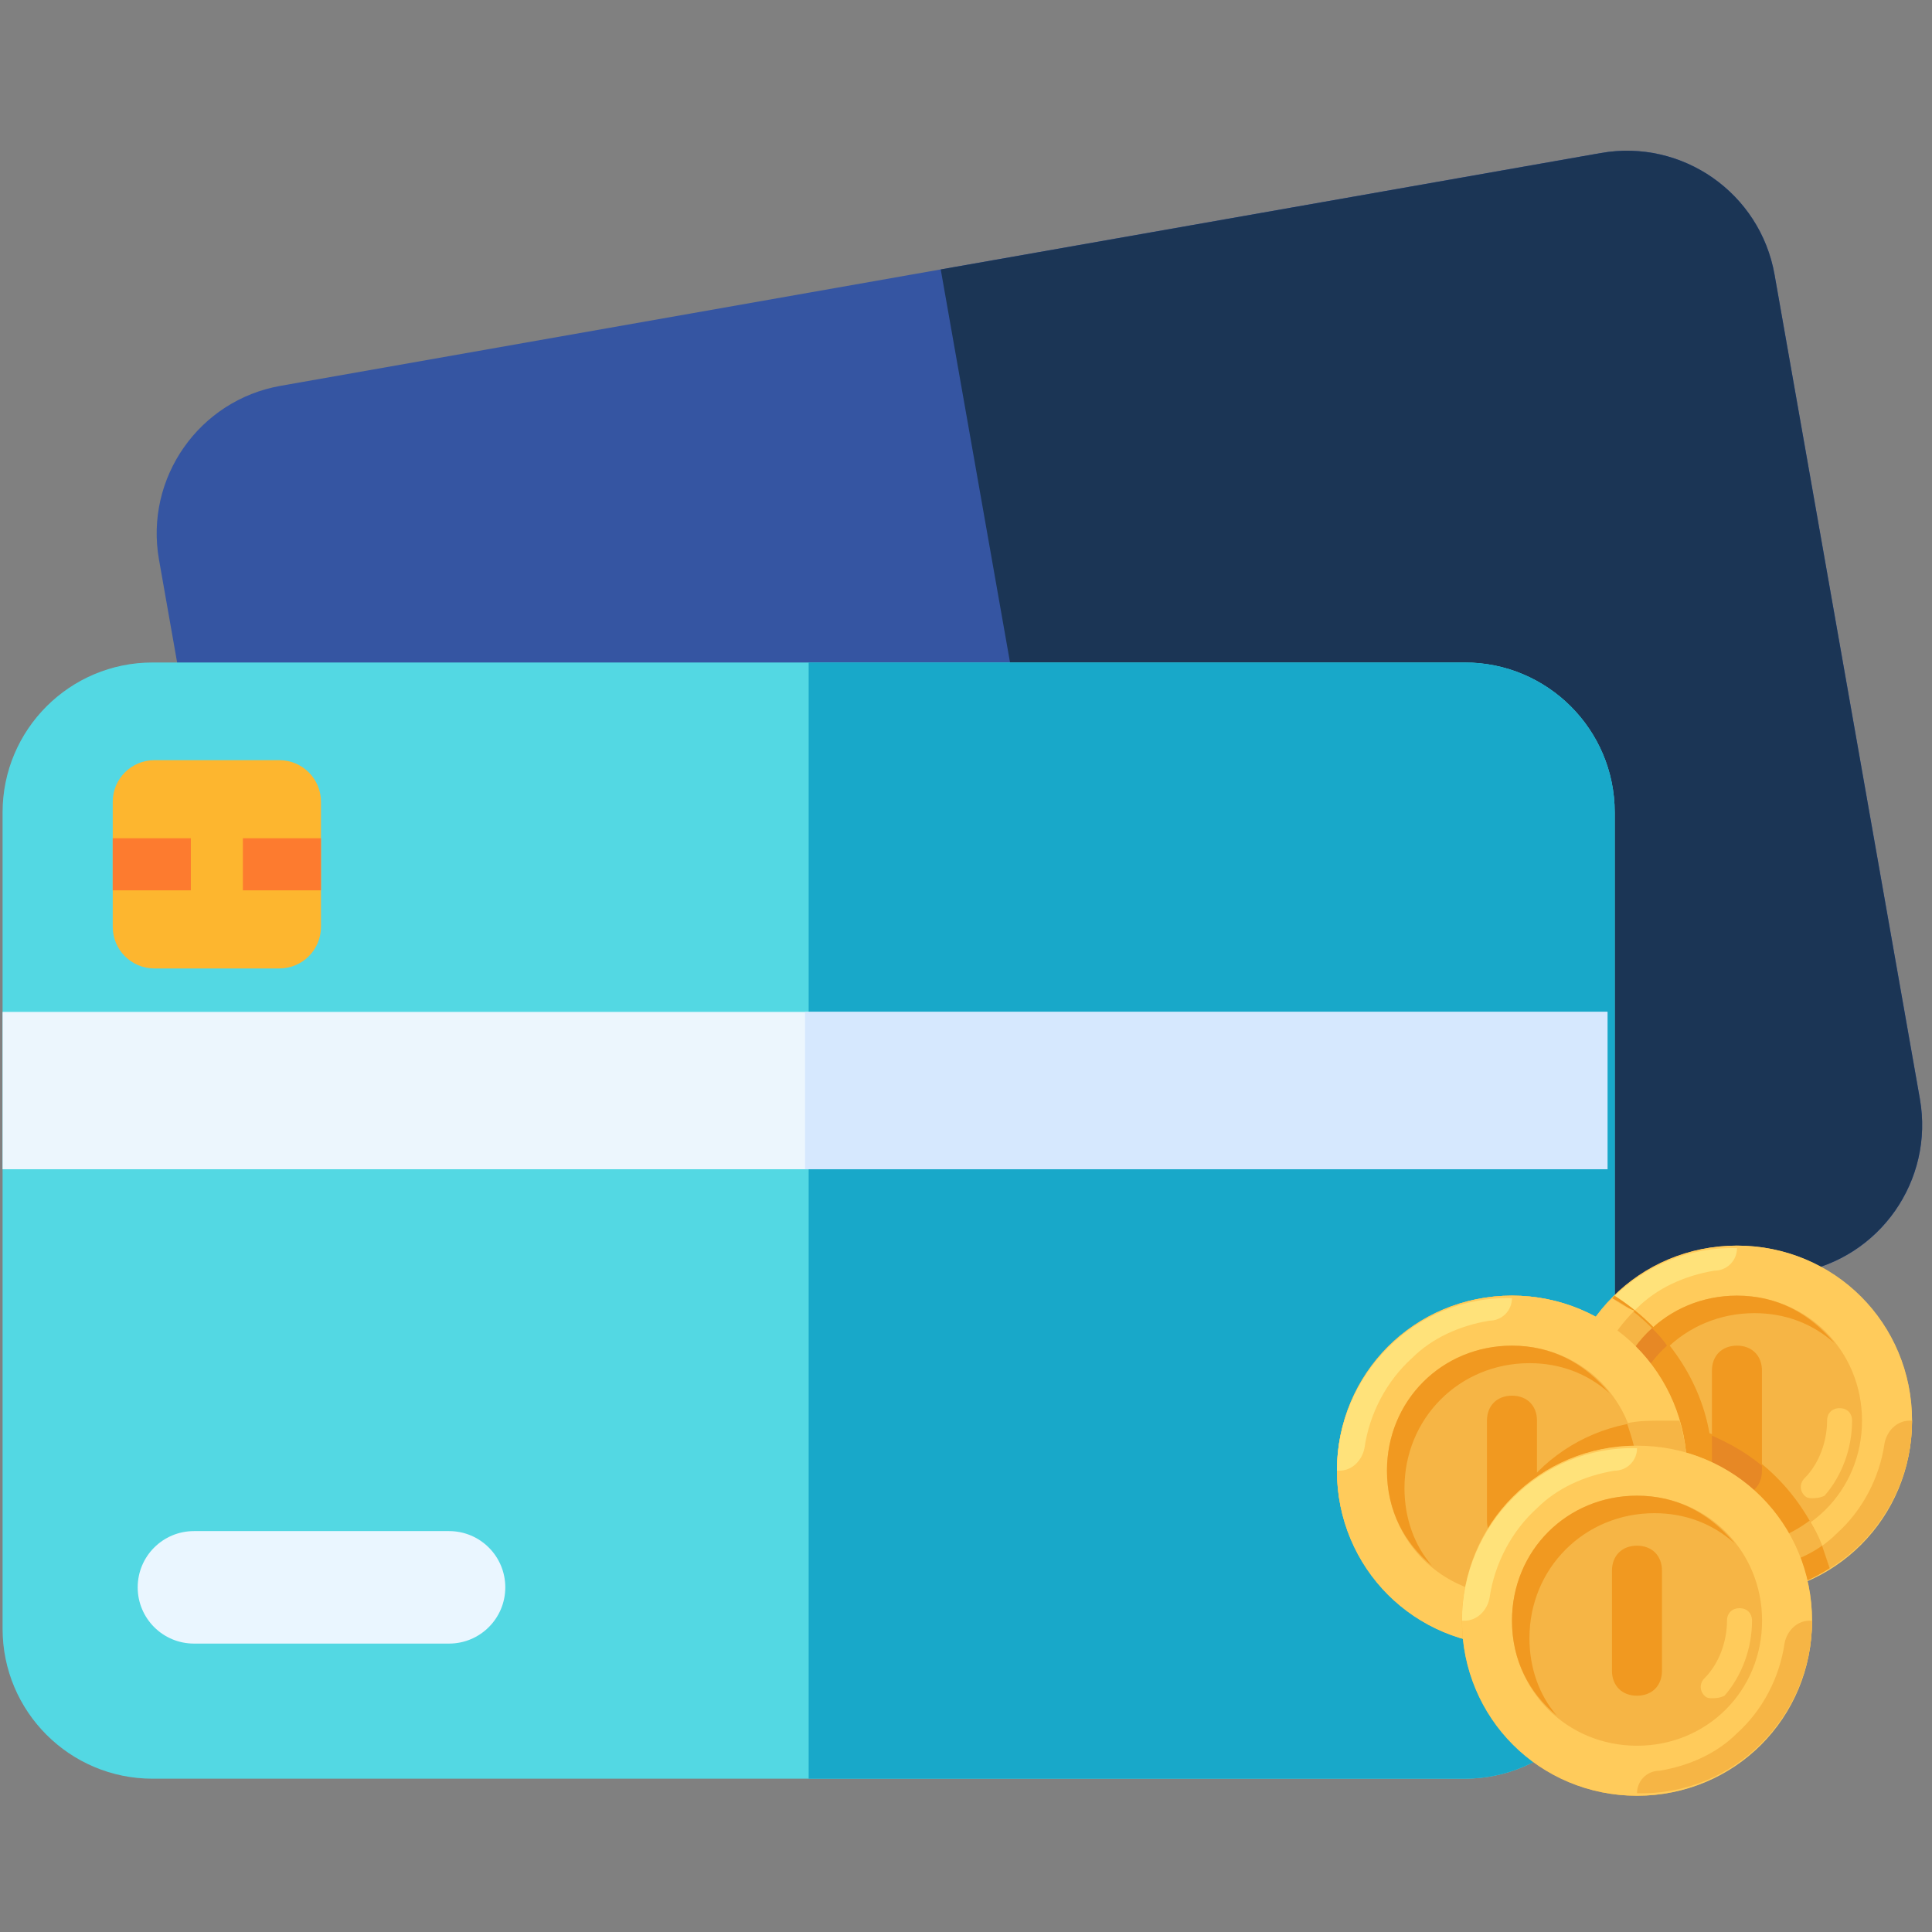<svg width="63" height="63" viewBox="0 0 63 63" fill="none" xmlns="http://www.w3.org/2000/svg">
<rect x="0" y="0" width="63" height="63" fill="#808080" stroke="none"/>
<g clip-path="url(#clip0_3_659)">
<path d="M58.638 41.496L15.588 49.087C12.928 49.556 10.392 47.78 9.923 45.12L5.184 18.246C4.715 15.586 6.492 13.05 9.151 12.581L52.201 4.99C54.861 4.521 57.397 6.297 57.866 8.957L62.605 35.831C63.074 38.491 61.298 41.027 58.638 41.496Z" fill="#3555A2"/>
<path d="M52.201 4.99L30.676 8.786L37.113 45.292L58.638 41.496C61.297 41.027 63.074 38.491 62.604 35.831L57.866 8.957C57.397 6.297 54.861 4.521 52.201 4.99Z" fill="#1B3555"/>
<path d="M47.764 58.001H4.974C2.273 58.001 0.084 55.811 0.084 53.111V26.493C0.084 23.792 2.273 21.603 4.974 21.603H47.764C50.465 21.603 52.654 23.792 52.654 26.493V53.111C52.654 55.811 50.465 58.001 47.764 58.001Z" fill="#53D8E3"/>
<path d="M47.764 21.603H26.369V58.001H47.764C50.465 58.001 52.654 55.811 52.654 53.111V26.493C52.654 23.792 50.465 21.603 47.764 21.603Z" fill="#18A8C9"/>
<path d="M0.084 32.997H52.418V38.128H0.084V32.997Z" fill="#ECF6FD"/>
<path d="M14.644 49.927H6.324C5.311 49.927 4.49 50.748 4.49 51.761C4.49 52.774 5.311 53.595 6.324 53.595H14.644C15.656 53.595 16.477 52.774 16.477 51.761C16.477 50.748 15.656 49.927 14.644 49.927Z" fill="#EAF6FF"/>
<path d="M26.252 32.997H52.419V38.128H26.252V32.997Z" fill="#D6E8FE"/>
<path d="M3.676 30.221V26.146C3.676 25.396 4.284 24.788 5.034 24.788H9.109C9.86 24.788 10.467 25.396 10.467 26.146V30.221C10.467 30.972 9.86 31.58 9.109 31.58H5.034C4.284 31.58 3.676 30.972 3.676 30.221Z" fill="#FDB62F"/>
<path d="M3.676 27.335H6.223V29.033H3.676V27.335Z" fill="#FD7B2F"/>
<path d="M7.92 27.335H10.466V29.033H7.92V27.335Z" fill="#FD7B2F"/>
<path d="M49.303 53.665C52.456 53.665 55.011 51.109 55.011 47.957C55.011 44.805 52.456 42.249 49.303 42.249C46.151 42.249 43.596 44.805 43.596 47.957C43.596 51.109 46.151 53.665 49.303 53.665Z" fill="#FFCA5D"/>
<path d="M56.641 52.034C59.794 52.034 62.349 49.478 62.349 46.326C62.349 43.174 59.794 40.618 56.641 40.618C53.489 40.618 50.934 43.174 50.934 46.326C50.934 49.478 53.489 52.034 56.641 52.034Z" fill="#F6B545"/>
<path d="M56.641 40.618C53.461 40.618 50.934 43.146 50.934 46.326C50.934 49.506 53.461 52.034 56.641 52.034C59.821 52.034 62.349 49.506 62.349 46.326C62.349 43.146 59.821 40.618 56.641 40.618ZM56.641 50.403C54.358 50.403 52.564 48.609 52.564 46.326C52.564 44.043 54.358 42.249 56.641 42.249C58.925 42.249 60.718 44.043 60.718 46.326C60.718 48.609 58.925 50.403 56.641 50.403Z" fill="#FFCB5B"/>
<path d="M56.643 51.952C59.823 52.034 62.35 49.425 62.35 46.326H62.269C61.861 46.326 61.535 46.652 61.453 47.06C61.29 48.202 60.72 49.261 59.904 49.995C59.252 50.648 58.355 51.055 57.376 51.218C56.969 51.218 56.643 51.545 56.643 51.952Z" fill="#F6B545"/>
<path d="M56.641 40.7C53.461 40.618 50.934 43.228 50.934 46.326H51.015C51.423 46.326 51.749 46 51.831 45.592C51.994 44.451 52.564 43.391 53.38 42.657C54.032 42.005 54.929 41.597 55.907 41.434C56.315 41.434 56.641 41.108 56.641 40.7Z" fill="#FFE27A"/>
<path d="M53.135 46.897C53.135 44.614 54.929 42.82 57.212 42.82C58.191 42.82 59.088 43.146 59.821 43.798C59.006 42.82 57.946 42.249 56.641 42.249C54.358 42.249 52.564 44.043 52.564 46.326C52.564 47.631 53.135 48.691 54.032 49.425C53.461 48.772 53.135 47.875 53.135 46.897Z" fill="#F19920"/>
<path d="M59.09 48.854C59.008 48.854 58.927 48.854 58.845 48.772C58.682 48.609 58.682 48.365 58.845 48.202C59.334 47.712 59.579 46.978 59.579 46.326C59.579 46.081 59.742 45.919 59.987 45.919C60.231 45.919 60.394 46.081 60.394 46.326C60.394 47.223 60.068 48.12 59.497 48.772C59.334 48.854 59.171 48.854 59.09 48.854Z" fill="#FFCB5B"/>
<path d="M56.64 48.772C56.15 48.772 55.824 48.446 55.824 47.957V44.695C55.824 44.206 56.15 43.88 56.64 43.88C57.129 43.88 57.455 44.206 57.455 44.695V47.957C57.455 48.446 57.129 48.772 56.64 48.772Z" fill="#F19920"/>
<path d="M59.657 51.137C59.086 49.098 57.618 47.468 55.743 46.734C55.417 44.858 54.194 43.228 52.645 42.249C51.666 43.309 51.014 44.695 51.014 46.245C51.014 49.425 53.541 51.952 56.721 51.952C57.782 52.034 58.76 51.708 59.657 51.137Z" fill="#F19920"/>
<path d="M54.032 49.425C53.461 48.691 53.054 47.794 53.054 46.815C53.054 45.674 53.543 44.614 54.358 43.88C54.195 43.635 54.032 43.472 53.869 43.309C53.054 44.043 52.564 45.103 52.564 46.326C52.565 47.631 53.135 48.691 54.032 49.425Z" fill="#E78825"/>
<path d="M55.824 46.815V47.957C55.824 48.446 56.15 48.772 56.64 48.772C57.129 48.772 57.455 48.446 57.455 47.957V47.794C56.966 47.386 56.395 47.06 55.824 46.815Z" fill="#E78825"/>
<path d="M59.658 51.137C59.495 50.566 59.332 50.077 59.006 49.588C58.354 50.077 57.538 50.403 56.641 50.403C54.358 50.403 52.564 48.609 52.564 46.326C52.564 45.103 53.054 44.043 53.869 43.309C53.461 42.901 53.054 42.575 52.564 42.331C51.586 43.391 50.934 44.777 50.934 46.326C50.934 49.506 53.461 52.034 56.641 52.034C57.783 52.034 58.761 51.708 59.658 51.137Z" fill="#F6B545"/>
<path d="M59.415 50.403C58.844 50.811 58.11 51.055 57.376 51.218C56.969 51.3 56.643 51.626 56.643 52.034C57.784 52.034 58.763 51.708 59.66 51.137C59.578 50.892 59.496 50.648 59.415 50.403Z" fill="#F19920"/>
<path d="M52.564 42.331C51.586 43.391 50.934 44.777 50.934 46.326H51.015C51.423 46.326 51.749 46 51.831 45.592C51.994 44.451 52.564 43.472 53.298 42.738C53.054 42.657 52.809 42.494 52.564 42.331Z" fill="#FFCB5B"/>
<path d="M49.303 53.665C52.456 53.665 55.011 51.109 55.011 47.957C55.011 44.805 52.456 42.249 49.303 42.249C46.151 42.249 43.596 44.805 43.596 47.957C43.596 51.109 46.151 53.665 49.303 53.665Z" fill="#F6B545"/>
<path d="M48.488 52.034C48.488 52.605 48.57 53.094 48.733 53.665C48.896 53.665 49.141 53.665 49.304 53.665C52.484 53.665 55.011 51.137 55.011 47.957C55.011 47.386 54.93 46.897 54.767 46.326C54.604 46.326 54.359 46.326 54.196 46.326C51.016 46.326 48.488 48.854 48.488 52.034Z" fill="#F19920"/>
<path d="M49.303 42.249C46.123 42.249 43.596 44.777 43.596 47.957C43.596 51.137 46.123 53.665 49.303 53.665C52.484 53.665 55.011 51.137 55.011 47.957C55.011 44.777 52.484 42.249 49.303 42.249ZM49.303 52.034C47.02 52.034 45.227 50.24 45.227 47.957C45.227 45.674 47.02 43.88 49.303 43.88C51.587 43.88 53.38 45.674 53.38 47.957C53.38 50.24 51.587 52.034 49.303 52.034Z" fill="#FFCB5B"/>
<path d="M49.303 53.583C52.483 53.665 55.011 51.055 55.011 47.957H54.929C54.521 47.957 54.195 48.283 54.114 48.691C53.95 49.832 53.38 50.892 52.564 51.626C51.912 52.279 51.015 52.686 50.037 52.849C49.629 52.849 49.303 53.175 49.303 53.583Z" fill="#F6B545"/>
<path d="M49.303 42.331C46.123 42.249 43.596 44.858 43.596 47.957H43.677C44.085 47.957 44.411 47.631 44.493 47.223C44.656 46.081 45.227 45.022 46.042 44.288C46.694 43.635 47.591 43.228 48.57 43.065C48.977 43.065 49.303 42.738 49.303 42.331Z" fill="#FFE27A"/>
<path d="M45.798 48.528C45.798 46.245 47.592 44.451 49.875 44.451C50.853 44.451 51.75 44.777 52.484 45.429C51.669 44.451 50.608 43.88 49.304 43.88C47.021 43.88 45.227 45.674 45.227 47.957C45.227 49.262 45.797 50.322 46.694 51.055C46.124 50.403 45.798 49.506 45.798 48.528Z" fill="#F19920"/>
<path d="M51.75 50.485C51.668 50.485 51.587 50.485 51.505 50.403C51.342 50.24 51.342 49.995 51.505 49.832C51.994 49.343 52.239 48.609 52.239 47.957C52.239 47.712 52.402 47.549 52.647 47.549C52.891 47.549 53.054 47.712 53.054 47.957C53.054 48.854 52.728 49.751 52.157 50.403C51.994 50.485 51.831 50.485 51.75 50.485Z" fill="#FFCB5B"/>
<path d="M49.304 50.403C48.814 50.403 48.488 50.077 48.488 49.588V46.326C48.488 45.837 48.815 45.511 49.304 45.511C49.793 45.511 50.119 45.837 50.119 46.326V49.588C50.119 50.077 49.793 50.403 49.304 50.403Z" fill="#F19920"/>
<path d="M53.054 46.408C53.218 46.897 53.381 47.386 53.381 47.957C53.381 50.24 51.587 52.034 49.304 52.034C49.059 52.034 48.733 52.034 48.488 51.952V52.034C48.488 52.605 48.57 53.094 48.733 53.665C48.896 53.665 49.141 53.665 49.304 53.665C52.484 53.665 55.011 51.137 55.011 47.957C55.011 47.386 54.93 46.897 54.767 46.326C54.604 46.326 54.359 46.326 54.196 46.326C53.788 46.326 53.462 46.326 53.054 46.408Z" fill="#F6B545"/>
<path d="M53.38 58.557C56.532 58.557 59.087 56.002 59.087 52.849C59.087 49.697 56.532 47.141 53.38 47.141C50.227 47.141 47.672 49.697 47.672 52.849C47.672 56.002 50.227 58.557 53.38 58.557Z" fill="#F6B545"/>
<path d="M53.382 47.142C50.202 47.142 47.674 49.669 47.674 52.849C47.674 56.029 50.202 58.557 53.382 58.557C56.562 58.557 59.089 56.029 59.089 52.849C59.089 49.669 56.562 47.142 53.382 47.142ZM53.382 56.926C51.099 56.926 49.305 55.132 49.305 52.849C49.305 50.566 51.099 48.772 53.382 48.772C55.665 48.772 57.459 50.566 57.459 52.849C57.459 55.132 55.665 56.926 53.382 56.926Z" fill="#FFCB5B"/>
<path d="M53.381 58.475C56.561 58.557 59.089 55.948 59.089 52.849H59.007C58.599 52.849 58.273 53.175 58.192 53.583C58.029 54.725 57.458 55.785 56.642 56.519C55.99 57.171 55.093 57.579 54.115 57.742C53.707 57.742 53.381 58.068 53.381 58.475Z" fill="#F6B545"/>
<path d="M53.382 47.223C50.202 47.142 47.674 49.751 47.674 52.849H47.755C48.163 52.849 48.489 52.523 48.571 52.115C48.734 50.974 49.305 49.914 50.12 49.18C50.772 48.528 51.669 48.12 52.648 47.957C53.056 47.957 53.382 47.631 53.382 47.223Z" fill="#FFE27A"/>
<path d="M49.873 53.42C49.873 51.137 51.667 49.343 53.95 49.343C54.929 49.343 55.826 49.669 56.56 50.322C55.744 49.343 54.684 48.772 53.38 48.772C51.097 48.772 49.303 50.566 49.303 52.849C49.303 54.154 49.873 55.214 50.77 55.948C50.2 55.295 49.873 54.398 49.873 53.42Z" fill="#F19920"/>
<path d="M55.826 55.377C55.744 55.377 55.663 55.377 55.581 55.295C55.418 55.132 55.418 54.888 55.581 54.725C56.071 54.235 56.315 53.502 56.315 52.849C56.315 52.605 56.478 52.441 56.723 52.441C56.968 52.441 57.131 52.605 57.131 52.849C57.131 53.746 56.804 54.643 56.234 55.295C56.071 55.377 55.907 55.377 55.826 55.377Z" fill="#FFCB5B"/>
<path d="M53.38 55.295C52.891 55.295 52.564 54.969 52.564 54.48V51.218C52.564 50.729 52.891 50.403 53.38 50.403C53.869 50.403 54.195 50.729 54.195 51.218V54.48C54.195 54.969 53.869 55.295 53.38 55.295Z" fill="#F19920"/>
</g>
<defs>
<clipPath id="clip0_3_659">
<rect width="62.595" height="62.595" fill="white" transform="translate(0.084 0.16)"/>
</clipPath>
</defs>
</svg>
